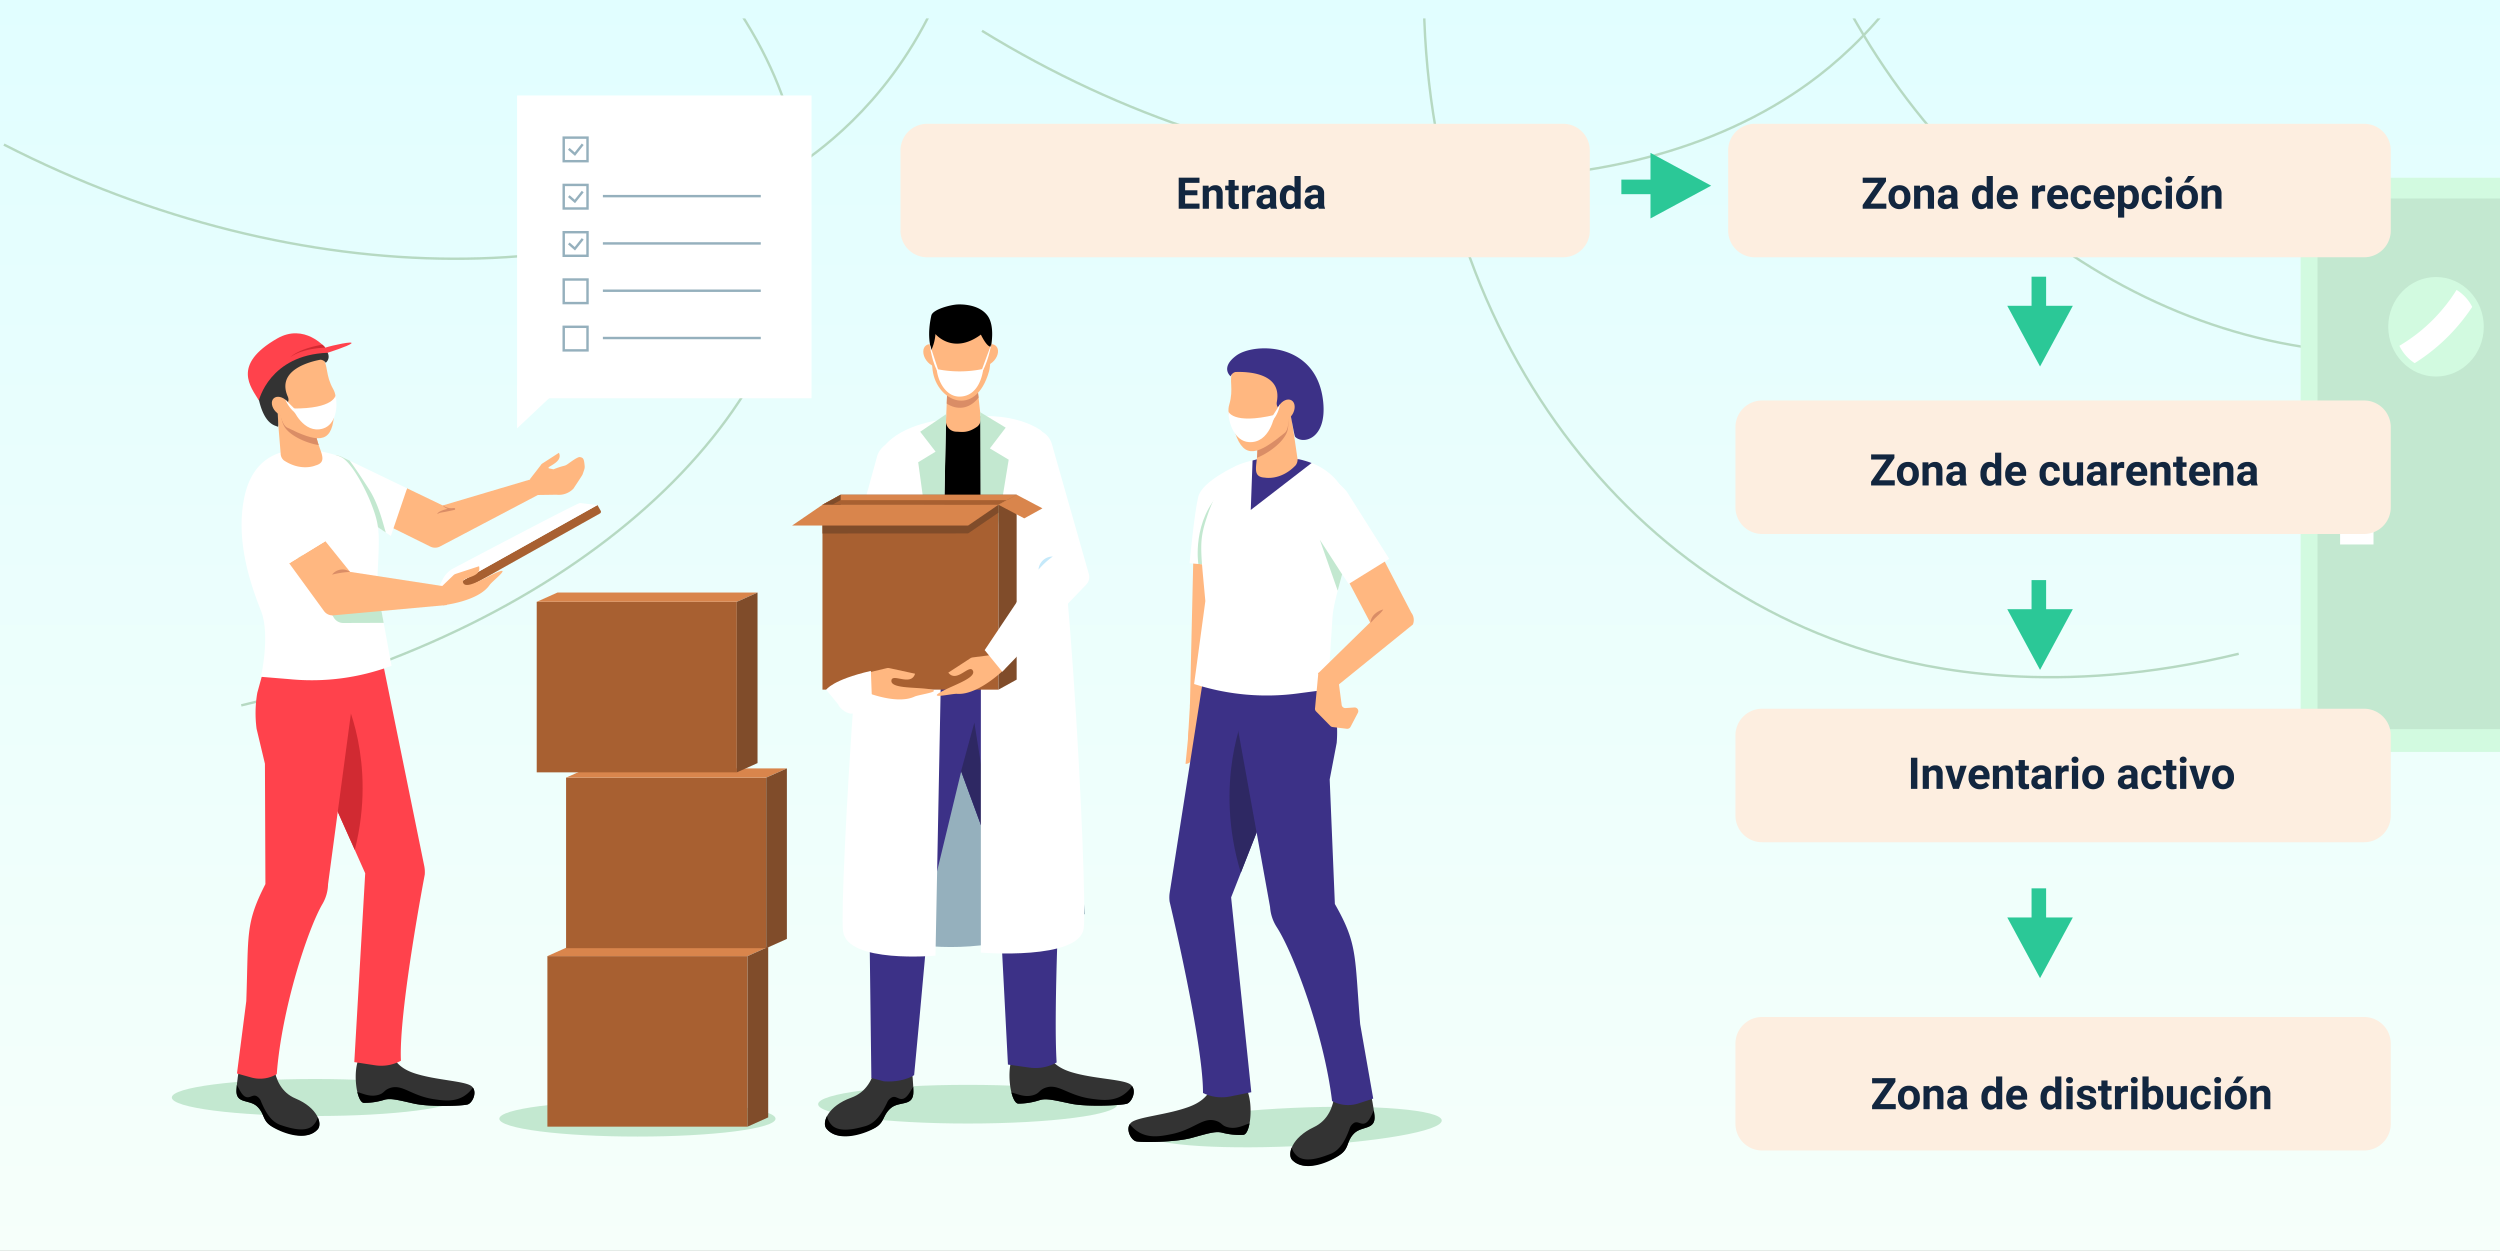 <svg xmlns="http://www.w3.org/2000/svg" xmlns:xlink="http://www.w3.org/1999/xlink" width="1030" height="515.329" viewBox="0 0 1030 515.329">
  <rect x="0" y="0" width="1030" height="515.329" fill="#808080" stroke="none"/>
  <defs>
    <linearGradient id="linear-gradient" x1="0.5" x2="0.5" y2="1" gradientUnits="objectBoundingBox">
      <stop offset="0" stop-color="#eed"/>
      <stop offset="1" stop-color="#fbf4ec"/>
    </linearGradient>
    <linearGradient id="linear-gradient-2" x1="0.5" x2="0.5" y2="1" gradientUnits="objectBoundingBox">
      <stop offset="0" stop-color="#f6fffa"/>
      <stop offset="1" stop-color="#e1feff"/>
    </linearGradient>
    <clipPath id="clip-path">
      <path id="Path_611005" data-name="Path 611005" d="M0,0H1030V495H0Z" fill="url(#linear-gradient)"/>
    </clipPath>
    <clipPath id="clip-path-2">
      <rect id="Rectangle_405896" data-name="Rectangle 405896" width="1030" height="302.241" fill="none"/>
    </clipPath>
    <clipPath id="clip-path-3">
      <rect id="Rectangle_405908" data-name="Rectangle 405908" width="1030" height="488.828" fill="none"/>
    </clipPath>
  </defs>
  <g id="Group_1111617" data-name="Group 1111617" transform="translate(-284.711 -6170)">
    <g id="Group_1111578" data-name="Group 1111578">
      <g id="Group_1111397" data-name="Group 1111397" transform="translate(-0.289 0.268)">
        <g id="Group_1073695" data-name="Group 1073695" transform="translate(1600 7131.561) rotate(180)">
          <path id="Path_608309" data-name="Path 608309" d="M0,0H1030V515.329H0Z" transform="translate(285 446.5)" fill="url(#linear-gradient-2)"/>
        </g>
        <g id="Group_1111391" data-name="Group 1111391" transform="translate(285 6277.952)">
          <g id="Group_1111388" data-name="Group 1111388" transform="translate(0 -100.629)">
            <g id="Group_1111387" data-name="Group 1111387" clip-path="url(#clip-path-2)">
              <path id="Path_885786" data-name="Path 885786" d="M2.16,117.274c122.6,62.957,259.234,61.563,335.244,2.732,15.8-12.226,46.964-40.857,60.142-94.848" transform="translate(-0.546 -65.296)" fill="none" stroke="#b6d9c2" stroke-miterlimit="10" stroke-width="1"/>
              <path id="Path_885787" data-name="Path 885787" d="M133,353.1c138.29-32.528,230.338-117.616,231.188-204.577.176-18.072-3.384-56.807-41.222-101.772" transform="translate(-33.602 -70.075)" fill="none" stroke="#b6d9c2" stroke-miterlimit="10" stroke-width="1"/>
              <path id="Path_885788" data-name="Path 885788" d="M987.369.156c36.805,116.933,136.584,195.59,239.773,197.437,21.443.384,67.458-2.113,121.312-33.406" transform="translate(-249.447 -59.763)" fill="none" stroke="#b6d9c2" stroke-miterlimit="10" stroke-width="1"/>
              <path id="Path_885789" data-name="Path 885789" d="M785.9,26.8C775.02,170.784,852.555,291.553,968.436,326.535c24.081,7.269,77.245,19.114,152.206.887" transform="translate(-198.291 -65.658)" fill="none" stroke="#b6d9c2" stroke-miterlimit="10" stroke-width="1"/>
              <path id="Path_885790" data-name="Path 885790" d="M541.355,65.054C657.305,136.4,793.6,144.607,875.162,91.318,892.112,80.243,926,53.9,944.475,1.023" transform="translate(-136.767 -59.954)" fill="none" stroke="#b6d9c2" stroke-miterlimit="10" stroke-width="1"/>
              <rect id="Rectangle_405894" data-name="Rectangle 405894" width="113.175" height="236.563" transform="translate(947.871 65.644)" fill="#d2fae0"/>
              <rect id="Rectangle_405895" data-name="Rectangle 405895" width="99.283" height="218.629" transform="translate(954.817 74.184)" fill="#c3e8d0"/>
              <path id="Path_885791" data-name="Path 885791" d="M1355.936,234.02c0,11.32-8.812,20.5-19.683,20.5s-19.682-9.177-19.682-20.5,8.812-20.5,19.682-20.5,19.683,9.177,19.683,20.5" transform="translate(-332.615 -106.982)" fill="#d2fae0"/>
              <path id="Path_885792" data-name="Path 885792" d="M1352.716,227.353a17.338,17.338,0,0,0-6.442-7.006,70.427,70.427,0,0,1-9.33,11.867,68.476,68.476,0,0,1-14.233,11.15,17.385,17.385,0,0,0,6.31,7.148,77.663,77.663,0,0,0,14.3-11.53,79.868,79.868,0,0,0,9.394-11.628" transform="translate(-334.167 -108.492)" fill="#fff"/>
              <path id="Path_885793" data-name="Path 885793" d="M1290.033,297.726h10.761V339.35h-10.761" transform="translate(-325.911 -125.617)" fill="none" stroke="#fff" stroke-miterlimit="10" stroke-width="6"/>
            </g>
          </g>
          <g id="Group_1111390" data-name="Group 1111390" transform="translate(0 -100.628)">
            <g id="Group_1111389" data-name="Group 1111389" clip-path="url(#clip-path-3)">
              <line id="Line_3251" data-name="Line 3251" x2="41.128" transform="translate(139.446 207.193)" fill="none" stroke="#95b0bd" stroke-miterlimit="10" stroke-width="1"/>
              <g id="Group_1111396" data-name="Group 1111396" transform="translate(43.631 -160.677)">
                <path id="Path_885794" data-name="Path 885794" d="M247.988,540.72c0,4.061-25.472,7.353-56.9,7.353s-56.9-3.291-56.9-7.353,25.474-7.353,56.9-7.353,56.9,3.291,56.9,7.353" transform="translate(27.906 73.278)" fill="#c3e8d0"/>
                <rect id="Rectangle_405897" data-name="Rectangle 405897" width="82.457" height="70.262" transform="translate(181.894 547.003)" fill="#a86031"/>
                <path id="Path_885795" data-name="Path 885795" d="M231.583,488.868H149.126l8.52-3.81H240.1Z" transform="translate(32.768 58.134)" fill="#d9854c"/>
                <path id="Path_885796" data-name="Path 885796" d="M219.847,555.319l-8.52,3.813V488.87l8.52-3.813Z" transform="translate(53.024 58.134)" fill="#804c2a"/>
                <rect id="Rectangle_405898" data-name="Rectangle 405898" width="82.457" height="70.262" transform="translate(189.591 473.474)" fill="#a86031"/>
                <path id="Path_885797" data-name="Path 885797" d="M237.388,432.887H154.931l8.52-3.81h82.457Z" transform="translate(34.658 40.585)" fill="#d9854c"/>
                <path id="Path_885798" data-name="Path 885798" d="M225.653,499.338l-8.52,3.813V432.889l8.52-3.813Z" transform="translate(54.914 40.585)" fill="#804c2a"/>
                <rect id="Rectangle_405899" data-name="Rectangle 405899" width="82.457" height="70.262" transform="translate(177.497 401.033)" fill="#a86031"/>
                <path id="Path_885799" data-name="Path 885799" d="M228.265,377.735H145.809l8.52-3.81h82.457Z" transform="translate(31.688 23.296)" fill="#d9854c"/>
                <path id="Path_885800" data-name="Path 885800" d="M216.53,444.186,208.01,448V377.738l8.52-3.813Z" transform="translate(51.944 23.296)" fill="#804c2a"/>
                <path id="Path_885801" data-name="Path 885801" d="M32.4,534.133c0,4.214,26.431,7.63,59.035,7.63s59.035-3.416,59.035-7.63-26.431-7.63-59.035-7.63S32.4,529.919,32.4,534.133" transform="translate(-5.244 71.126)" fill="#c3e8d0"/>
                <path id="Path_885802" data-name="Path 885802" d="M68,516.118s-2.988,16.736,8.861,21.692c8.969,3.751,11.174,10.384,9.089,12.7-4.542,5.046-13.732,1.308-18.317-.976s-3.293-5.283-6.573-8.418-8.922-.893-8.56-6.95,2.517-17.187,2.517-17.187Z" transform="translate(1.297 67.87)" fill="#333"/>
                <path id="Path_885803" data-name="Path 885803" d="M104.629,518.681s.317,5.539,9.25,8.435,20.88,3.107,23.44,5.317.368,6.891-1.65,7.488c-2.108.624-15.614,1.12-22.174-.359s-9.541-2.313-12.144-1.56a27.484,27.484,0,0,1-8.4,1.261c-3.191-.046-4.978-14.105-1.509-19.391s13.184-1.191,13.184-1.191" transform="translate(13.369 68.2)" fill="#333"/>
                <path id="Path_885804" data-name="Path 885804" d="M116.781,561.177c-1-20.126,9.815-76.683,9.815-76.683a12.861,12.861,0,0,0-.16-3.307l-18.187-89.3-45.091,4.882,38.905,87.174-4.493,77.8,8.552,1.312a16.854,16.854,0,0,0,10.658-1.877" transform="translate(4.772 28.927)" fill="#ff424c"/>
                <path id="Path_885805" data-name="Path 885805" d="M89.367,406.275s13.857,26.827,4.522,63.532L75.067,427.633c5.292-7.726,14.3-21.359,14.3-21.359" transform="translate(8.65 33.437)" fill="#d12a32"/>
                <path id="Path_885806" data-name="Path 885806" d="M69.048,565.942c1.979-26.6,12.688-59.588,18.826-70.086a16.9,16.9,0,0,0,2.3-8.125l12.5-93.313-37.621-.175-4.031,14.614a49.414,49.414,0,0,0-.289,14.825l3.44,14.4.2,49.581c-8.393,16.416-6.885,20.6-7.881,48.209L52.648,565.7l5.908,1.647a13.43,13.43,0,0,0,10.491-1.4" transform="translate(1.35 29.666)" fill="#ff424c"/>
                <path id="Path_885807" data-name="Path 885807" d="M146.451,347.476l8.2-.122a8.381,8.381,0,0,0,6.957-2.485s3.653-5.5,3.757-5.8c.957-2.765,1.023-2.581.8-4.429-.251-2.063-.512-2.574-1.912-2.8-.924-.148-4.292,2.406-5,2.895-1.523,1.047-1.09.286-5.853,2.153l-1.424-.3c-3.034-.479,5.759-2.239,3.656-6.5L148.8,334.5a2.353,2.353,0,0,0-.707.78l-4.4,5.676Z" transform="translate(31 9.555)" fill="#ffb780"/>
                <path id="Path_885808" data-name="Path 885808" d="M98.366,356.766l19.079,9.439a4.359,4.359,0,0,0,3.958-.049l42.357-22.287-3.858-5.715-37.363,11.1-14.693-7.069" transform="translate(16.238 12.083)" fill="#ffb780"/>
                <path id="Path_885809" data-name="Path 885809" d="M114.938,344.5,88.106,331.587a8.03,8.03,0,0,0-11.342,5.5,7.915,7.915,0,0,0,4,8.616l27.5,18.424" transform="translate(9.146 9.773)" fill="#fff"/>
                <path id="Path_885810" data-name="Path 885810" d="M117.185,346.578a6.17,6.17,0,0,0,4.629,1.1l.107.776c-1.184.225-2.366.533-3.553.746-.957.252-2.606.285-3.361.96l-.094-.033c.233-.688.924-.948,1.46-1.244a15.533,15.533,0,0,1,5.443-1.206.392.392,0,1,1,.109.776,6.16,6.16,0,0,1-4.808-1.8Z" transform="translate(21.627 14.724)" fill="#da8d66"/>
                <path id="Path_885811" data-name="Path 885811" d="M76.93,336.3a8.034,8.034,0,0,1,11.126-4.718l3.17,1.525c2.714,3.583,5.5,7.918,8.015,11.824,3.767,5.857,5.687,13.686,6.86,17.77L80.711,345.7a7.926,7.926,0,0,1-3.972-5.317,38.524,38.524,0,0,1,.191-4.077" transform="translate(9.195 9.773)" fill="#c3e8d0"/>
                <path id="Path_885812" data-name="Path 885812" d="M93.6,331.587c-9.583-3.1-33.406-7.918-38.469,17.557-3.437,17.3,2.329,34.7,6.929,46.326,3.942,9.977-.008,27.224-.008,27.224l11.82.973a93.616,93.616,0,0,0,41.982-5.5l-5.968-32.778c1.009-22.187,1.613-23.951-2.765-34.94-1.829-4.592-7.646-16.329-12.193-18.348a13.641,13.641,0,0,0-1.327-.511" transform="translate(1.819 9.233)" fill="#fff"/>
                <path id="Path_885813" data-name="Path 885813" d="M80.349,303.235l-15.5,13.271,1.828,22.265a3.726,3.726,0,0,0,1.359,2.881c7.131,4.7,12.974,2.08,12.974,2.08,5.69-1.56,1.348-6.042.282-12.412Z" transform="translate(5.322 1.136)" fill="#ffb780"/>
                <path id="Path_885814" data-name="Path 885814" d="M70.346,303.524l9.774-.289.941,28.085a25.157,25.157,0,0,0,1.061,3.98c-3.131-.356-10.353-2.731-13.581-6.788-1.593-2-1.873-4.618-2.573-8.635-1.426-8.184.985-13.336,4.379-16.353" transform="translate(5.551 1.136)" fill="#da8d66"/>
                <path id="Path_885815" data-name="Path 885815" d="M83.874,300.537c2.434,3.292,1.092,7.1,4.4,12.93,2.045,3.605.538,8.205.255,11.363-1.042,11.561-7.223,10.408-19.252,4.453-2.243-1.11-3.669-7.338-4.079-11.289-1.95-18.779,16.681-20.161,18.68-17.456" transform="translate(5.389 -0.04)" fill="#ffb780"/>
                <path id="Path_885816" data-name="Path 885816" d="M58.444,309.15c-1.027-15.794,22.859-15.365,26.285-12.9,6.626,4.767,2.61,7.76,2.61,7.76a2.789,2.789,0,0,0-2.193-1.264c-4.058.742-18.228,4.155-13.465,15.131,1.2,2.768-1.2,3.918-4.1,4.168-.139,3.4.469,8.635.034,8.329-1.029-.725-7.817-.316-9.176-21.223" transform="translate(3.227 -1.457)" fill="#333"/>
                <path id="Path_885817" data-name="Path 885817" d="M70.549,319.772c-1.281,1.2-3.73.692-5.47-1.132s-2.11-4.277-.83-5.476,3.732-.692,5.471,1.132,2.11,4.277.829,5.476" transform="translate(4.88 4.045)" fill="#ffb780"/>
                <path id="Path_885818" data-name="Path 885818" d="M106.932,383.2,96,387.349a4.561,4.561,0,0,1-4.007-1.667L66.074,353.57l22.095,37.062a4.553,4.553,0,0,0,3.884,2.212l16.683-.059Z" transform="translate(5.722 16.916)" fill="#c3e8d0"/>
                <path id="Path_885819" data-name="Path 885819" d="M113.883,384.2l1.759,3.081,66.61-37.333a.816.816,0,0,0,.313-1.118l-1.352-2.367Z" transform="translate(21.291 14.69)" fill="#a86031"/>
                <path id="Path_885820" data-name="Path 885820" d="M121.93,372.727a10.462,10.462,0,0,0-4.241,4.124l-3.8,7.566,67.33-37.736-7.176-.85c-1.758.272-52.113,26.9-52.113,26.9" transform="translate(21.293 14.49)" fill="#fff"/>
                <path id="Path_885821" data-name="Path 885821" d="M116.88,381.735s14.515-1.558,19.166-8.362c1.135-1.661,9.887-8.288,2.146-4.8-4.865,2.192-11.851,6.705-13.054,3.943-1.175-2.7,7.795-1.748,6.524-6.841l-9.647,3.151a2.284,2.284,0,0,0-.872.524l-4.888,4.708Z" transform="translate(22.064 20.71)" fill="#ffb780"/>
                <path id="Path_885822" data-name="Path 885822" d="M68.886,366.923l14.346,19.684a4.342,4.342,0,0,0,3.9,1.758l46.735-4.262-1.354-7.727-38.546-5.92L83.777,357.806" transform="translate(6.638 18.244)" fill="#ffb780"/>
                <path id="Path_885823" data-name="Path 885823" d="M88.2,364.031l-18.608-23.1a8.062,8.062,0,0,0-12.626.122,7.883,7.883,0,0,0-.137,9.482l16.479,22.61" transform="translate(2.217 12.018)" fill="#fff"/>
                <path id="Path_885824" data-name="Path 885824" d="M82.2,368.819a5.415,5.415,0,0,1,7.428-1.145,38.866,38.866,0,0,0-7.428,1.145" transform="translate(10.975 21.025)" fill="#da8d66"/>
                <path id="Path_885825" data-name="Path 885825" d="M101.184,534.276a27.49,27.49,0,0,1-8.4,1.261c-1.149-.016-2.113-1.853-2.719-4.44,2.231.522,5.041,2.159,8.6,1.172,2.529-.7,2.22-1.839,4.556-2.74,5.293-2.041,8.8,3.062,18.376,4.5,3.7.556,8.118,1.219,12.147-1.113a12.564,12.564,0,0,0,3.9-3.661c1.722,2.355-.282,6.386-2.146,6.938-2.109.624-15.614,1.12-22.176-.359s-9.539-2.313-12.144-1.56" transform="translate(13.536 71.925)"/>
                <path id="Path_885826" data-name="Path 885826" d="M52.5,530.322c.036-.6.09-1.255.158-1.941,1.255,2.155,2.34,5.037,4.465,5.066,1.3.018,2.2-1.073,3.541-.533a4.077,4.077,0,0,1,2,2.371c1.75,4.093,3.961,8.2,8.016,9.586,4.127,1.405,9.529,2.929,12.811.662a7.2,7.2,0,0,0,2.5-3.825c.957,2.079.874,3.938-.045,4.958-4.54,5.046-13.9,1.869-18.677-1.013-4.383-2.646-2.932-5.245-6.211-8.381s-8.922-.892-8.56-6.95" transform="translate(1.297 71.715)"/>
                <path id="Path_885827" data-name="Path 885827" d="M87.6,312.071s-.448,5.552-17.63,5.412c0,0,4.406,10.772,12.533,8.243,5.137-1.6,6.227-8.749,5.1-13.655" transform="translate(6.99 3.907)" fill="#fff"/>
                <path id="Path_885828" data-name="Path 885828" d="M67.695,313.411a13.376,13.376,0,0,0,7.523,7.459" transform="translate(6.25 4.327)" fill="#fff"/>
                <rect id="Rectangle_405900" data-name="Rectangle 405900" width="121.312" height="124.742" transform="translate(169.404 192.42)" fill="#fff"/>
                <path id="Path_885829" data-name="Path 885829" d="M155.778,235.189l2.5,2.19,3.235-4.07" transform="translate(34.934 -20.784)" fill="none" stroke="#95b0bd" stroke-miterlimit="10" stroke-width="1"/>
                <rect id="Rectangle_405901" data-name="Rectangle 405901" width="9.803" height="9.713" transform="translate(188.62 209.784)" fill="none" stroke="#95b0bd" stroke-miterlimit="10" stroke-width="1"/>
                <path id="Path_885830" data-name="Path 885830" d="M155.778,250.024l2.5,2.19,3.235-4.07" transform="translate(34.934 -16.134)" fill="none" stroke="#95b0bd" stroke-miterlimit="10" stroke-width="1"/>
                <rect id="Rectangle_405902" data-name="Rectangle 405902" width="9.803" height="9.713" transform="translate(188.62 229.27)" fill="none" stroke="#95b0bd" stroke-miterlimit="10" stroke-width="1"/>
                <line id="Line_3252" data-name="Line 3252" x2="65.05" transform="translate(204.759 233.89)" fill="none" stroke="#95b0bd" stroke-miterlimit="10" stroke-width="1"/>
                <path id="Path_885831" data-name="Path 885831" d="M155.778,264.86l2.5,2.19,3.235-4.07" transform="translate(34.934 -11.483)" fill="none" stroke="#95b0bd" stroke-miterlimit="10" stroke-width="1"/>
                <rect id="Rectangle_405903" data-name="Rectangle 405903" width="9.803" height="9.713" transform="translate(188.62 248.756)" fill="none" stroke="#95b0bd" stroke-miterlimit="10" stroke-width="1"/>
                <line id="Line_3253" data-name="Line 3253" x2="65.05" transform="translate(204.759 253.376)" fill="none" stroke="#95b0bd" stroke-miterlimit="10" stroke-width="1"/>
                <rect id="Rectangle_405904" data-name="Rectangle 405904" width="9.803" height="9.713" transform="translate(188.62 268.242)" fill="none" stroke="#95b0bd" stroke-miterlimit="10" stroke-width="1"/>
                <line id="Line_3254" data-name="Line 3254" x2="65.05" transform="translate(204.759 272.862)" fill="none" stroke="#95b0bd" stroke-miterlimit="10" stroke-width="1"/>
                <rect id="Rectangle_405905" data-name="Rectangle 405905" width="9.803" height="9.713" transform="translate(188.62 287.729)" fill="none" stroke="#95b0bd" stroke-miterlimit="10" stroke-width="1"/>
                <line id="Line_3255" data-name="Line 3255" x2="65.05" transform="translate(204.759 292.348)" fill="none" stroke="#95b0bd" stroke-miterlimit="10" stroke-width="1"/>
                <path id="Path_885832" data-name="Path 885832" d="M139.705,308.993v17.632l18.018-16.971Z" transform="translate(29.7 2.942)" fill="#fff"/>
                <path id="Path_885833" data-name="Path 885833" d="M60.59,320.278s4.355-18.73,28.263-19.648c0,0,8.71-2.754,9.822-3.856s-7.536.7-10.748,1.746c0,0-8.535-10.26-19.83-3.764-18.841,10.834-10.841,19.953-7.506,25.523" transform="translate(2.45 -2.198)" fill="#ff424c"/>
                <path id="Path_885834" data-name="Path 885834" d="M83.6,297.4s-8.988.092-14.271,3.856c0,0,2.826-3.294,13.066-5.085A6.9,6.9,0,0,1,83.6,297.4" transform="translate(6.781 -1.078)" fill="#d12a32"/>
                <path id="Path_885835" data-name="Path 885835" d="M264.029,359.247l6.07-22.383a8.547,8.547,0,0,0-16.6-4.055l-7.888,28.7" transform="translate(64.189 8.45)" fill="#fff"/>
                <path id="Path_885836" data-name="Path 885836" d="M285.263,319.881c-3.873.712-22.5,6.713-28.755,14.19L242.881,528.585s41.191,23.233,97.209-4.531l-20-195.078L293.01,317.389Z" transform="translate(63.299 5.574)" fill="#95b0bd"/>
                <path id="Path_885837" data-name="Path 885837" d="M356.629,536.31c0,4.4-27.615,7.971-61.68,7.971s-61.68-3.569-61.68-7.971,27.615-7.971,61.68-7.971,61.68,3.569,61.68,7.971" transform="translate(60.169 71.701)" fill="#c3e8d0"/>
                <path id="Path_885838" data-name="Path 885838" d="M256.654,515.509s2.189,17.625-10.447,22.15c-9.566,3.426-12.233,10.227-10.186,12.758,4.458,5.513,14.255,2.112,19.165-.021s3.728-5.333,7.324-8.427,9.358-.445,9.315-6.784-1.673-18.068-1.673-18.068Z" transform="translate(60.855 67.679)" fill="#333"/>
                <path id="Path_885839" data-name="Path 885839" d="M271.825,530.973c0-.629-.025-1.315-.057-2.033-1.429,2.179-2.72,5.128-4.938,5.042-1.353-.053-2.235-1.24-3.665-.75a4.271,4.271,0,0,0-2.222,2.366c-2.052,4.174-4.587,8.343-8.9,9.565-4.383,1.241-10.1,2.536-13.4-.007a7.507,7.507,0,0,1-2.394-4.127c-1.115,2.119-1.131,4.061-.229,5.177,4.458,5.512,14.4,2.707,19.544-.041,4.719-2.521,3.35-5.313,6.945-8.406s9.358-.446,9.315-6.785" transform="translate(60.855 71.89)"/>
                <path id="Path_885840" data-name="Path 885840" d="M308.336,518.08s.416,5.782,9.793,8.673,21.863,2.93,24.571,5.2.489,7.193-1.609,7.848c-2.193.683-16.295,1.405-23.171-.041s-10-2.272-12.712-1.448a28.731,28.731,0,0,1-8.753,1.445c-3.334,0-5.415-14.661-1.872-20.235s13.754-1.443,13.754-1.443" transform="translate(79.535 68.024)" fill="#333"/>
                <path id="Path_885841" data-name="Path 885841" d="M321.795,563.823c-1.367-21.176,1.446-78.546,1.446-78.546a13.609,13.609,0,0,0-.219-3.479L310.21,385.7l-47.029,5.807L297.6,485.06l4.131,79.641,8.955,1.256a17.49,17.49,0,0,0,11.1-2.134" transform="translate(69.91 26.988)" fill="#3c3187"/>
                <path id="Path_885842" data-name="Path 885842" d="M274.146,496.1l25.519-105.557-39.6-.948-10.95,105.178.925,74.231,5.22,1.386c4.609.306,9.139-.532,12.4-2.547,0,0,3.8-39.414,6.481-71.742" transform="translate(65.33 28.209)" fill="#3c3187"/>
                <path id="Path_885843" data-name="Path 885843" d="M305.008,534.516a28.776,28.776,0,0,1-8.753,1.445c-1.2,0-2.236-1.906-2.907-4.6,2.338.512,5.3,2.18,9,1.1,2.631-.772,2.291-1.956,4.718-2.932,5.5-2.213,9.236,3.066,19.267,4.425,3.874.524,8.5,1.151,12.673-1.345a13.152,13.152,0,0,0,4.019-3.883c1.835,2.434-.2,6.675-2.137,7.279-2.193.684-16.295,1.407-23.171-.039s-10-2.273-12.712-1.447" transform="translate(79.734 71.822)"/>
                <path id="Path_885844" data-name="Path 885844" d="M277.7,434.712l15.18,41.254-9.714-61.25Z" transform="translate(74.637 36.083)" fill="#2e2863"/>
                <path id="Path_885845" data-name="Path 885845" d="M254.751,334.069l-6.473,91.67h80.985l-10.932-96.762-27.078-11.589-7.747,2.492c-3.874.712-22.5,6.714-28.755,14.19" transform="translate(65.057 5.573)"/>
                <path id="Path_885846" data-name="Path 885846" d="M273.935,296.695l10.242.708,3.216,29.028a4.155,4.155,0,0,1-1.4,3.259c-4.072,2.9-6.264,2.217-8.912,2.166a4.375,4.375,0,0,1-4.1-4.363c.756-13.648.953-30.8.953-30.8" transform="translate(73.1 -0.914)" fill="#ffb780"/>
                <path id="Path_885847" data-name="Path 885847" d="M283.436,319.553l-4.294,221.019s-36.283,3.285-38.07-10,8.939-189.209,16.538-199.394,25.826-11.624,25.826-11.624" transform="translate(62.646 6.252)" fill="#fff"/>
                <path id="Path_885848" data-name="Path 885848" d="M275.906,317.962l-10.717,7.244,6.342,8.2-7.164,4.363,9.839,72.287c-.3-.887,1.7-92.1,1.7-92.1" transform="translate(70.297 5.753)" fill="#c3e8d0"/>
                <path id="Path_885849" data-name="Path 885849" d="M283.862,318.612l-.019,221.019s40.6,3.285,42.382-10S318.978,331,308.2,324.184c-10.5-6.643-24.34-5.572-24.34-5.572" transform="translate(76.639 5.937)" fill="#fff"/>
                <path id="Path_885850" data-name="Path 885850" d="M283.636,317.342l10.511,6.372-6.518,8.552,7.751,4.655S283.5,409.368,283.8,408.483s-.162-91.141-.162-91.141" transform="translate(76.571 5.559)" fill="#c3e8d0"/>
                <path id="Path_885851" data-name="Path 885851" d="M273.238,320.278c4.067,2.682,9.234,2.534,13.115-2.475l-2.26-20.4-10.242-.708s-.137,11.781-.612,23.583" transform="translate(73.185 -0.914)" fill="#da8d66"/>
                <path id="Path_885852" data-name="Path 885852" d="M269.453,287.727c-2.574,3.761-.8,19.271-.358,22.773,1.627,12.826,17.626,20.061,23.224.591.764-2.66.734-8.488,1.031-12.9,1.412-20.976-21.782-13.552-23.9-10.463" transform="translate(71.508 -4.925)" fill="#ffb780"/>
                <path id="Path_885853" data-name="Path 885853" d="M283.623,304.269c1.474,1.283,4.18.623,6.041-1.478s2.177-4.843.7-6.126-4.181-.623-6.042,1.478-2.177,4.843-.7,6.126" transform="translate(76.264 -1.128)" fill="#ffb780"/>
                <path id="Path_885854" data-name="Path 885854" d="M273.018,304.768c1.607-1.116,1.6-3.877-.024-6.165s-4.237-3.236-5.845-2.12-1.595,3.877.025,6.165,4.237,3.238,5.843,2.12" transform="translate(70.812 -1.127)" fill="#ffb780"/>
                <path id="Path_885855" data-name="Path 885855" d="M268.56,302.593a18.89,18.89,0,0,0,1.81-6.843s7.181,8.748,18.719.232c0,0,2.471,5.25,4.132,4.958,0,0,1.816-8.222-1.312-12.65s-9.685-4.872-12.515-4.725-10.173,2.019-10.727,4.576c-1.787,8.267-.4,11.941-.106,14.451" transform="translate(71.404 -5.037)"/>
                <rect id="Rectangle_405906" data-name="Rectangle 405906" width="72.512" height="76.171" transform="translate(295.226 361.047)" fill="#a86031"/>
                <path id="Path_885856" data-name="Path 885856" d="M307.13,347.369H234.618l7.493-4.131h72.512Z" transform="translate(60.608 13.677)" fill="#804c2a"/>
                <path id="Path_885857" data-name="Path 885857" d="M296.81,419.408l-7.493,4.133V347.371l7.493-4.133Z" transform="translate(78.421 13.676)" fill="#804c2a"/>
                <path id="Path_885858" data-name="Path 885858" d="M294.615,358.194l-59.979.037-.018-8.6,72.513-3.247v3.247Z" transform="translate(60.608 14.663)" fill="#804c2a"/>
                <path id="Path_885859" data-name="Path 885859" d="M297.689,354.946H225.178l12.514-8.561H310.2Z" transform="translate(57.534 14.663)" fill="#d9854c"/>
                <path id="Path_885860" data-name="Path 885860" d="M307.13,347.369H234.618l7.493-4.131h72.512Z" transform="translate(60.608 13.677)" fill="#d9854c"/>
                <path id="Path_885861" data-name="Path 885861" d="M242.132,343.237h-.021l-7.494,4.131h7.515Z" transform="translate(60.608 13.677)" fill="#804c2a"/>
                <path id="Path_885862" data-name="Path 885862" d="M237.647,346.84h68.5l3.477-1.916h-68.5Z" transform="translate(61.595 14.205)" fill="#a86031"/>
                <path id="Path_885863" data-name="Path 885863" d="M298.236,399.166s-10.935,10.985-19.757,10.327c-2.153-.16-13.544,2.694-5.47-1.4,5.073-2.576,13.511-5.37,11.979-8.2-1.5-2.76-6.641,5.3-10.095.868l9.053-5.9a2.436,2.436,0,0,1,1.021-.376l7.209-.927Z" transform="translate(72.18 29.451)" fill="#ffb780"/>
                <path id="Path_885864" data-name="Path 885864" d="M320.856,357.435,312.71,328.8a8.547,8.547,0,0,0-16.56,4.2l7.147,30.717,3.913,16.823-22.177,33.169,7.238,8.915,34.573-35.872a4.534,4.534,0,0,0,1.1-4.394Z" transform="translate(77.026 7.217)" fill="#fff"/>
                <path id="Path_885865" data-name="Path 885865" d="M307.651,362.62a33.5,33.5,0,0,0-5.89,5.391,5.836,5.836,0,0,1,5.89-5.391" transform="translate(82.474 19.752)" fill="#c5e9fa"/>
                <path id="Path_885866" data-name="Path 885866" d="M246.516,406.718s14.175,6.387,22.178,2.649c1.953-.913,13.62-2.28,4.6-3.248-5.667-.609-14.554-.231-14.143-3.412.4-3.108,8.114,2.594,9.741-2.764l-10.583-2.3a2.436,2.436,0,0,0-1.088.01l-7.067,1.686Z" transform="translate(64.483 30.712)" fill="#ffb780"/>
                <path id="Path_885867" data-name="Path 885867" d="M254.179,398.5l.587,15.521-7.978,1.992c-1.9.633-5.444-1.89-6.1-3.764l-4.917-5.979s2.467-4.08,18.408-7.771" transform="translate(60.984 31.001)" fill="#fff"/>
                <path id="Path_885868" data-name="Path 885868" d="M307.432,348.847l-7.493,4.133-10.622-5.61,7.494-4.134Z" transform="translate(78.421 13.676)" fill="#d9854c"/>
                <path id="Path_885869" data-name="Path 885869" d="M270.121,303.837h0a46.808,46.808,0,0,0,18.958-.025l.215-.045s-.982,11.413-9.832,11.413c-5.592,0-8.919-6.4-9.34-11.343" transform="translate(72.17 1.304)" fill="#fff"/>
                <path id="Path_885870" data-name="Path 885870" d="M288.3,295.887s-1.546,9.046-4.776,12.943" transform="translate(76.535 -1.167)" fill="#fff"/>
                <path id="Path_885871" data-name="Path 885871" d="M267.9,295.834s.968,8.845,4.2,12.742" transform="translate(71.445 -1.183)" fill="#fff"/>
                <path id="Path_885898" data-name="Path 885898" d="M0,0,60.76.029l.006,11.806L.006,11.806Z" transform="translate(446.605 444.095) rotate(-88.702)" fill="#ffb780"/>
                <path id="Path_885872" data-name="Path 885872" d="M349.054,408.88l-.847,14.323s5.664,1.708,7.634-13.665Z" transform="translate(97.599 34.254)" fill="#ffb780"/>
                <path id="Path_885873" data-name="Path 885873" d="M349.254,413.747,347.452,432s2.4.275,3.049-2.928.923-13.086.923-13.086Z" transform="translate(97.353 35.78)" fill="#ffb780"/>
                <path id="Path_885874" data-name="Path 885874" d="M368.176,334.088s-14.256,6.313-15.884,12.867-3.581,27.381-3.581,27.381l11.8,1Z" transform="translate(97.763 10.809)" fill="#fff"/>
                <path id="Path_885875" data-name="Path 885875" d="M351.488,372.137s-2.771-18.059,9.79-30.046l-2.032,30.534Z" transform="translate(98.583 13.317)" fill="#c3e8d0"/>
                <path id="Path_885876" data-name="Path 885876" d="M457.087,540.843c.2,4.36-26.982,9.116-60.709,10.624s-61.23-.8-61.429-5.162,26.982-9.114,60.71-10.624,61.23.8,61.429,5.162" transform="translate(93.281 73.858)" fill="#c3e8d0"/>
                <path id="Path_885877" data-name="Path 885877" d="M397.814,524.233s3.879,17.175-8.143,22.849c-9.1,4.3-11.069,11.259-8.8,13.56,4.935,5.01,14.267.719,18.9-1.857s3.158-5.618,6.4-9.013,9.187-1.336,8.527-7.585-3.412-17.661-3.412-17.661Z" transform="translate(107.954 70.414)" fill="#333"/>
                <path id="Path_885878" data-name="Path 885878" d="M363.955,528.682s-.066,5.744-9.171,9.155-21.454,4.178-24,6.585-.056,7.144,2.06,7.669c2.21.548,16.2.436,22.922-1.4s9.76-2.833,12.489-2.175a28.5,28.5,0,0,0,8.747.915c3.3-.2,4.483-14.821.646-20.129s-13.694-.623-13.694-.623" transform="translate(91.575 71.21)" fill="#333"/>
                <path id="Path_885879" data-name="Path 885879" d="M356.291,572.779c.09-20.866-13.767-78.873-13.767-78.873a13.3,13.3,0,0,1,.011-3.428l14.6-93.217,46.875,2.964L367.876,492.2l8.315,80.272-8.785,1.753a17.462,17.462,0,0,1-11.114-1.449" transform="translate(95.714 30.612)" fill="#3c3187"/>
                <path id="Path_885880" data-name="Path 885880" d="M367.461,411.617s-13.071,28.392-1.685,65.93l17.484-44.5c-5.838-7.748-15.8-21.433-15.8-21.433" transform="translate(101.803 35.112)" fill="#2e2863"/>
                <path id="Path_885881" data-name="Path 885881" d="M403.527,575.856c-3.3-27.421-15.933-61.055-22.777-71.63a17.52,17.52,0,0,1-2.763-8.3l-17.326-95.951,38.909-1.92,4.859,14.932a51.158,51.158,0,0,1,1,15.322l-2.879,15.054,2.132,51.3c9.456,16.594,8.093,21,10.424,49.5l5.378,30.676-6.034,1.979a13.908,13.908,0,0,1-10.918-.965" transform="translate(101.654 30.861)" fill="#3c3187"/>
                <path id="Path_885882" data-name="Path 885882" d="M369.066,334.3c9.766-3.649,31.67-6.2,41.768,9.423,9.94,15.374-2.833,40.753-3.695,53.687-.738,11.071-1.893,29.734-1.893,29.734l-11.435,1.5a96.988,96.988,0,0,1-43.688-3.753l4.629-34.183c-2.089-22.907-2.8-24.7,1.214-36.273,1.676-4.835,7.14-17.245,11.748-19.544a14.175,14.175,0,0,1,1.351-.59" transform="translate(98.223 10.009)" fill="#fff"/>
                <path id="Path_885883" data-name="Path 885883" d="M387.522,332.142a36.733,36.733,0,0,1,5.266,1.566l-25.06,19.34.742-20.388,2.712-.709Z" transform="translate(103.955 10.138)" fill="#3c3187"/>
                <path id="Path_885884" data-name="Path 885884" d="M365.525,306.644l18.746,9.842,3.354,22.891a3.851,3.851,0,0,1-.7,3.219c-6.1,6.374-12.61,5.073-12.61,5.073-6.107-.269-2.772-5.788-3.184-12.462Z" transform="translate(103.238 2.205)" fill="#ffb780"/>
                <path id="Path_885885" data-name="Path 885885" d="M375.457,305.16l-9.933,1.949,5.609,28.563a26.116,26.116,0,0,1-.142,4.26c3.078-1.077,9.813-5.129,12.125-9.964,1.14-2.385.811-5.091.581-9.307-.472-8.586-4.11-13.233-8.239-15.5" transform="translate(103.238 1.74)" fill="#da8d66"/>
                <path id="Path_885886" data-name="Path 885886" d="M362.535,304.843c-1.687,3.88.555,7.417-1.42,14.058-1.222,4.109,1.373,8.406,2.4,11.527,3.75,11.431,9.721,8.85,20.472.081,2-1.635,1.99-8.247,1.481-12.33-2.417-19.4-21.544-16.526-22.931-13.337" transform="translate(101.698 0.92)" fill="#ffb780"/>
                <path id="Path_885887" data-name="Path 885887" d="M399.973,319.516c-2.454-25.047-28.558-24.609-35.827-19.206-6.781,5.044-2.312,8.543-2.312,8.543a2.865,2.865,0,0,1,1.918-1.777c4.269-.182,19.366.013,17.122,12.185-.566,3.068,2.126,3.679,5.109,3.268.933,3.4,2.047,10.832,2.427,11.229,3.143,3.277,13.06,1.052,11.562-14.242" transform="translate(101.566 -0.718)" fill="#3c3187"/>
                <path id="Path_885888" data-name="Path 885888" d="M377.074,321.815c1.574.917,3.927-.156,5.256-2.4s1.132-4.8-.441-5.717-3.928.158-5.256,2.4-1.132,4.8.441,5.718" transform="translate(106.569 4.314)" fill="#ffb780"/>
                <path id="Path_885889" data-name="Path 885889" d="M414.939,362.49l12.115,23.3a4.927,4.927,0,0,1,.662,4.877l-32.81,26.566-6.273-6.412,21.468-21-8.854-16.8" transform="translate(110.763 19.712)" fill="#ffb780"/>
                <path id="Path_885890" data-name="Path 885890" d="M403.136,381.847l-19.063-28.87c-3.428-4.923.734-13.2,6.382-15.311,3.839-1.436,9.472,2.959,11.963,6.192l17.432,27.624" transform="translate(108.874 11.842)" fill="#fff"/>
                <path id="Path_885891" data-name="Path 885891" d="M410.219,379.22c-1,1.613-2.674,2.765-3.929,4.152-.434.448-.847.914-1.359,1.407a5.27,5.27,0,0,1,1.747-3.641,8.232,8.232,0,0,1,3.541-1.918" transform="translate(116.071 24.956)" fill="#da8d66"/>
                <path id="Path_885892" data-name="Path 885892" d="M398.668,412.2l-1.527-11.515-8.065-1.595L387.695,413.8a1.5,1.5,0,0,0,.426,1.19L394.029,421a1.526,1.526,0,0,0,.9.444l5.865.715a1.526,1.526,0,0,0,1.537-.8l3.025-5.778a1.508,1.508,0,0,0-1.456-2.2l-3.611.246a1.517,1.517,0,0,1-1.624-1.428" transform="translate(110.456 31.184)" fill="#ffb780"/>
                <path id="Path_885893" data-name="Path 885893" d="M368.255,544.569a28.492,28.492,0,0,0,8.745.917c1.188-.071,2.1-2.016,2.6-4.719-2.284.644-5.113,2.467-8.842,1.61-2.649-.609-2.384-1.8-4.843-2.624-5.572-1.866-8.953,3.575-18.8,5.506-3.8.746-8.34,1.637-12.618-.587a13.068,13.068,0,0,1-4.209-3.607c-1.67,2.515.594,6.592,2.548,7.077,2.211.548,16.2.438,22.922-1.4s9.761-2.834,12.49-2.176" transform="translate(91.576 75.159)"/>
                <path id="Path_885894" data-name="Path 885894" d="M414.7,538.379c-.065-.621-.154-1.294-.256-2-1.2,2.287-2.181,5.318-4.379,5.447-1.339.079-2.325-1.009-3.689-.387a4.218,4.218,0,0,0-1.961,2.544c-1.617,4.315-3.709,8.67-7.841,10.287-4.2,1.644-9.718,3.47-13.221,1.278a7.471,7.471,0,0,1-2.765-3.842c-.892,2.2-.717,4.115.28,5.128,4.935,5.011,14.467,1.291,19.274-1.912,4.409-2.938,2.786-5.561,6.032-8.957s9.185-1.336,8.527-7.586" transform="translate(107.955 74.222)"/>
                <path id="Path_885895" data-name="Path 885895" d="M360.779,317.12s1.749,5.5,19.058,1.42c0,0-1.931,11.883-10.725,11.193-5.557-.435-8.328-7.4-8.333-12.613" transform="translate(101.693 5.49)" fill="#fff"/>
                <path id="Path_885896" data-name="Path 885896" d="M378.245,314.869a13.773,13.773,0,0,1-5.851,9.253" transform="translate(105.475 4.783)" fill="#fff"/>
                <path id="Path_885897" data-name="Path 885897" d="M398.379,371.6l-9.194-14.256,7.377,21Z" transform="translate(110.943 18.1)" fill="#c3e8d0"/>
              </g>
            </g>
          </g>
        </g>
      </g>
      <g id="Group_1111398" data-name="Group 1111398" transform="translate(21 -15)">
        <path id="Path_886354" data-name="Path 886354" d="M11,0H259a11,11,0,0,1,11,11V44a11,11,0,0,1-11,11H11A11,11,0,0,1,0,44V11A11,11,0,0,1,11,0Z" transform="translate(978.711 6350)" fill="#fdeee0"/>
        <path id="Path_886355" data-name="Path 886355" d="M11,0H259a11,11,0,0,1,11,11V44a11,11,0,0,1-11,11H11A11,11,0,0,1,0,44V11A11,11,0,0,1,11,0Z" transform="translate(978.711 6477)" fill="#fdeee0"/>
        <path id="Path_886356" data-name="Path 886356" d="M11,0H259a11,11,0,0,1,11,11V44a11,11,0,0,1-11,11H11A11,11,0,0,1,0,44V11A11,11,0,0,1,11,0Z" transform="translate(978.711 6604)" fill="#fdeee0"/>
        <path id="Path_886357" data-name="Path 886357" d="M11,0H273a11,11,0,0,1,11,11V44a11,11,0,0,1-11,11H11A11,11,0,0,1,0,44V11A11,11,0,0,1,11,0Z" transform="translate(634.711 6236)" fill="#fdeee0"/>
        <path id="Path_886358" data-name="Path 886358" d="M11,0H262a11,11,0,0,1,11,11V44a11,11,0,0,1-11,11H11A11,11,0,0,1,0,44V11A11,11,0,0,1,11,0Z" transform="translate(975.711 6236)" fill="#fdeee0"/>
        <path id="Path_886359" data-name="Path 886359" d="M39.189,16.882H45.64V19H35.893V17.453l6.328-9.114H35.9V6.2h9.6V7.715Zm7.365-2.725a5.64,5.64,0,0,1,.545-2.522,3.989,3.989,0,0,1,1.569-1.714,4.577,4.577,0,0,1,2.377-.606,4.33,4.33,0,0,1,3.142,1.178,4.727,4.727,0,0,1,1.358,3.2l.018.65a4.97,4.97,0,0,1-1.222,3.511,4.735,4.735,0,0,1-6.561,0,5.058,5.058,0,0,1-1.226-3.586Zm2.54.18a3.555,3.555,0,0,0,.51,2.073,1.831,1.831,0,0,0,2.9.009,3.89,3.89,0,0,0,.519-2.267,3.519,3.519,0,0,0-.519-2.06,1.686,1.686,0,0,0-1.459-.731,1.658,1.658,0,0,0-1.441.726A3.955,3.955,0,0,0,49.094,14.338ZM59.465,9.49l.079,1.1a3.32,3.32,0,0,1,2.733-1.274,2.759,2.759,0,0,1,2.25.888,4.142,4.142,0,0,1,.756,2.654V19h-2.54V12.918a1.648,1.648,0,0,0-.352-1.173,1.574,1.574,0,0,0-1.169-.365,1.747,1.747,0,0,0-1.608.914V19h-2.54V9.49ZM72.719,19a2.821,2.821,0,0,1-.255-.853,3.073,3.073,0,0,1-2.4,1.028,3.376,3.376,0,0,1-2.316-.809,2.6,2.6,0,0,1-.918-2.039,2.687,2.687,0,0,1,1.121-2.32,5.529,5.529,0,0,1,3.239-.817h1.169v-.545a1.567,1.567,0,0,0-.338-1.055,1.331,1.331,0,0,0-1.068-.4,1.513,1.513,0,0,0-1.006.308,1.045,1.045,0,0,0-.365.844h-2.54a2.551,2.551,0,0,1,.51-1.529,3.37,3.37,0,0,1,1.441-1.1,5.253,5.253,0,0,1,2.092-.4,4.15,4.15,0,0,1,2.791.883,3.09,3.09,0,0,1,1.033,2.483V16.8a4.546,4.546,0,0,0,.378,2.048V19Zm-2.1-1.767a2.188,2.188,0,0,0,1.037-.25,1.645,1.645,0,0,0,.7-.672V14.676H71.41q-1.907,0-2.03,1.318l-.009.149a1.017,1.017,0,0,0,.334.782A1.3,1.3,0,0,0,70.619,17.233Zm10.327-3.059a5.731,5.731,0,0,1,1-3.542,3.237,3.237,0,0,1,2.729-1.318,2.913,2.913,0,0,1,2.294,1.037V5.5h2.549V19H87.221L87.1,17.989a2.989,2.989,0,0,1-2.443,1.187,3.228,3.228,0,0,1-2.694-1.323A5.916,5.916,0,0,1,80.946,14.175Zm2.54.189a3.754,3.754,0,0,0,.466,2.051,1.517,1.517,0,0,0,1.354.713,1.7,1.7,0,0,0,1.661-.995V12.375a1.675,1.675,0,0,0-1.644-.995Q83.486,11.38,83.486,14.364Zm12.375,4.812a4.668,4.668,0,0,1-3.406-1.283,4.561,4.561,0,0,1-1.314-3.419v-.246a5.745,5.745,0,0,1,.554-2.562,4.064,4.064,0,0,1,1.569-1.74,4.4,4.4,0,0,1,2.316-.611,3.947,3.947,0,0,1,3.072,1.23,5,5,0,0,1,1.121,3.489v1.037H93.716a2.36,2.36,0,0,0,.743,1.494,2.245,2.245,0,0,0,1.569.563,2.742,2.742,0,0,0,2.294-1.063l1.248,1.4a3.813,3.813,0,0,1-1.547,1.261A5.075,5.075,0,0,1,95.861,19.176Zm-.29-7.813a1.587,1.587,0,0,0-1.226.512,2.651,2.651,0,0,0-.6,1.466h3.533v-.2a1.891,1.891,0,0,0-.457-1.311A1.638,1.638,0,0,0,95.571,11.362Zm14.08,5.766a1.666,1.666,0,0,0,1.143-.387,1.355,1.355,0,0,0,.457-1.028h2.382a3.258,3.258,0,0,1-.527,1.771,3.48,3.48,0,0,1-1.419,1.248,4.442,4.442,0,0,1-1.991.444,4.129,4.129,0,0,1-3.217-1.3A5.13,5.13,0,0,1,105.3,14.3v-.167a5.071,5.071,0,0,1,1.169-3.507,4.08,4.08,0,0,1,3.208-1.31,4,4,0,0,1,2.861,1.015,3.594,3.594,0,0,1,1.094,2.7H111.25a1.745,1.745,0,0,0-.457-1.206,1.7,1.7,0,0,0-2.5.183,3.749,3.749,0,0,0-.453,2.1v.264a3.8,3.8,0,0,0,.448,2.113A1.549,1.549,0,0,0,109.651,17.128Zm11.127.905a3.185,3.185,0,0,1-2.6,1.143,3,3,0,0,1-2.333-.879,3.752,3.752,0,0,1-.822-2.575V9.49h2.54v6.151q0,1.487,1.354,1.487a1.834,1.834,0,0,0,1.775-.9V9.49h2.549V19h-2.391Zm9.888.967a2.821,2.821,0,0,1-.255-.853,3.073,3.073,0,0,1-2.4,1.028,3.376,3.376,0,0,1-2.316-.809,2.6,2.6,0,0,1-.918-2.039,2.687,2.687,0,0,1,1.121-2.32,5.529,5.529,0,0,1,3.239-.817h1.169v-.545a1.567,1.567,0,0,0-.338-1.055,1.331,1.331,0,0,0-1.068-.4,1.513,1.513,0,0,0-1.006.308,1.045,1.045,0,0,0-.365.844h-2.54a2.551,2.551,0,0,1,.51-1.529,3.37,3.37,0,0,1,1.441-1.1,5.253,5.253,0,0,1,2.092-.4,4.15,4.15,0,0,1,2.791.883,3.09,3.09,0,0,1,1.033,2.483V16.8a4.546,4.546,0,0,0,.378,2.048V19Zm-2.1-1.767a2.188,2.188,0,0,0,1.037-.25,1.645,1.645,0,0,0,.7-.672V14.676h-.949q-1.907,0-2.03,1.318l-.009.149a1.017,1.017,0,0,0,.334.782A1.3,1.3,0,0,0,128.565,17.233Zm11.584-5.361a6.9,6.9,0,0,0-.914-.07,1.86,1.86,0,0,0-1.89.976V19h-2.54V9.49h2.4l.07,1.134a2.354,2.354,0,0,1,2.118-1.31,2.662,2.662,0,0,1,.791.114Zm5.6,7.3a4.668,4.668,0,0,1-3.406-1.283,4.561,4.561,0,0,1-1.314-3.419v-.246a5.745,5.745,0,0,1,.554-2.562,4.064,4.064,0,0,1,1.569-1.74,4.4,4.4,0,0,1,2.316-.611,3.947,3.947,0,0,1,3.072,1.23,5,5,0,0,1,1.121,3.489v1.037H143.6a2.36,2.36,0,0,0,.743,1.494,2.245,2.245,0,0,0,1.569.563,2.742,2.742,0,0,0,2.294-1.063l1.248,1.4a3.813,3.813,0,0,1-1.547,1.261A5.075,5.075,0,0,1,145.748,19.176Zm-.29-7.813a1.587,1.587,0,0,0-1.226.512,2.651,2.651,0,0,0-.6,1.466h3.533v-.2a1.891,1.891,0,0,0-.457-1.311A1.638,1.638,0,0,0,145.458,11.362Zm7.98-1.872.079,1.1a3.32,3.32,0,0,1,2.733-1.274,2.759,2.759,0,0,1,2.25.888,4.142,4.142,0,0,1,.756,2.654V19h-2.54V12.918a1.648,1.648,0,0,0-.352-1.173,1.574,1.574,0,0,0-1.169-.365,1.747,1.747,0,0,0-1.608.914V19h-2.54V9.49Zm10.784-2.338V9.49h1.626v1.863h-1.626V16.1a1.133,1.133,0,0,0,.2.756,1.015,1.015,0,0,0,.773.229,4.051,4.051,0,0,0,.747-.062v1.925a5.229,5.229,0,0,1-1.538.229,2.425,2.425,0,0,1-2.725-2.7V11.354h-1.389V9.49h1.389V7.152Zm7.418,12.023a4.668,4.668,0,0,1-3.406-1.283,4.561,4.561,0,0,1-1.314-3.419v-.246a5.745,5.745,0,0,1,.554-2.562,4.064,4.064,0,0,1,1.569-1.74,4.4,4.4,0,0,1,2.316-.611,3.947,3.947,0,0,1,3.072,1.23,5,5,0,0,1,1.121,3.489v1.037H169.5a2.36,2.36,0,0,0,.743,1.494,2.245,2.245,0,0,0,1.569.563,2.742,2.742,0,0,0,2.294-1.063l1.248,1.4a3.813,3.813,0,0,1-1.547,1.261A5.075,5.075,0,0,1,171.64,19.176Zm-.29-7.813a1.587,1.587,0,0,0-1.226.512,2.651,2.651,0,0,0-.6,1.466h3.533v-.2a1.891,1.891,0,0,0-.457-1.311A1.638,1.638,0,0,0,171.35,11.362Zm7.98-1.872.079,1.1a3.32,3.32,0,0,1,2.733-1.274,2.759,2.759,0,0,1,2.25.888,4.142,4.142,0,0,1,.756,2.654V19h-2.54V12.918a1.648,1.648,0,0,0-.352-1.173,1.574,1.574,0,0,0-1.169-.365,1.747,1.747,0,0,0-1.608.914V19h-2.54V9.49ZM192.584,19a2.821,2.821,0,0,1-.255-.853,3.073,3.073,0,0,1-2.4,1.028,3.376,3.376,0,0,1-2.316-.809,2.6,2.6,0,0,1-.918-2.039,2.687,2.687,0,0,1,1.121-2.32,5.529,5.529,0,0,1,3.239-.817h1.169v-.545a1.567,1.567,0,0,0-.338-1.055,1.331,1.331,0,0,0-1.068-.4,1.513,1.513,0,0,0-1.006.308,1.045,1.045,0,0,0-.365.844h-2.54a2.551,2.551,0,0,1,.51-1.529,3.37,3.37,0,0,1,1.441-1.1,5.253,5.253,0,0,1,2.092-.4,4.15,4.15,0,0,1,2.791.883,3.09,3.09,0,0,1,1.033,2.483V16.8a4.546,4.546,0,0,0,.378,2.048V19Zm-2.1-1.767a2.188,2.188,0,0,0,1.037-.25,1.645,1.645,0,0,0,.7-.672V14.676h-.949q-1.907,0-2.03,1.318l-.009.149a1.017,1.017,0,0,0,.334.782A1.3,1.3,0,0,0,190.484,17.233Z" transform="translate(998.711 6366)" fill="#12263f"/>
        <path id="Path_886360" data-name="Path 886360" d="M54.946,19H52.31V6.2h2.637Zm4.614-9.51.079,1.1a3.32,3.32,0,0,1,2.733-1.274,2.759,2.759,0,0,1,2.25.888,4.142,4.142,0,0,1,.756,2.654V19h-2.54V12.918a1.648,1.648,0,0,0-.352-1.173,1.574,1.574,0,0,0-1.169-.365,1.747,1.747,0,0,0-1.608.914V19H57.17V9.49Zm11.3,6.407L72.63,9.49h2.654L72.076,19H69.65L66.442,9.49H69.1Zm9.914,3.278a4.668,4.668,0,0,1-3.406-1.283,4.561,4.561,0,0,1-1.314-3.419v-.246a5.745,5.745,0,0,1,.554-2.562,4.064,4.064,0,0,1,1.569-1.74A4.4,4.4,0,0,1,80.5,9.314a3.947,3.947,0,0,1,3.072,1.23,5,5,0,0,1,1.121,3.489v1.037H78.633a2.36,2.36,0,0,0,.743,1.494,2.245,2.245,0,0,0,1.569.563,2.742,2.742,0,0,0,2.294-1.063l1.248,1.4a3.813,3.813,0,0,1-1.547,1.261A5.075,5.075,0,0,1,80.777,19.176Zm-.29-7.813a1.587,1.587,0,0,0-1.226.512,2.651,2.651,0,0,0-.6,1.466h3.533v-.2a1.891,1.891,0,0,0-.457-1.311A1.638,1.638,0,0,0,80.487,11.362Zm7.98-1.872.079,1.1A3.32,3.32,0,0,1,91.28,9.314a2.759,2.759,0,0,1,2.25.888,4.142,4.142,0,0,1,.756,2.654V19h-2.54V12.918a1.648,1.648,0,0,0-.352-1.173,1.574,1.574,0,0,0-1.169-.365,1.747,1.747,0,0,0-1.608.914V19h-2.54V9.49ZM99.252,7.152V9.49h1.626v1.863H99.252V16.1a1.133,1.133,0,0,0,.2.756,1.015,1.015,0,0,0,.773.229,4.051,4.051,0,0,0,.747-.062v1.925a5.229,5.229,0,0,1-1.538.229,2.425,2.425,0,0,1-2.725-2.7V11.354H95.323V9.49h1.389V7.152ZM107.8,19a2.821,2.821,0,0,1-.255-.853,3.073,3.073,0,0,1-2.4,1.028,3.376,3.376,0,0,1-2.316-.809,2.6,2.6,0,0,1-.918-2.039,2.687,2.687,0,0,1,1.121-2.32,5.529,5.529,0,0,1,3.239-.817h1.169v-.545a1.567,1.567,0,0,0-.338-1.055,1.331,1.331,0,0,0-1.068-.4,1.513,1.513,0,0,0-1.006.308,1.045,1.045,0,0,0-.365.844h-2.54a2.551,2.551,0,0,1,.51-1.529,3.37,3.37,0,0,1,1.441-1.1,5.253,5.253,0,0,1,2.092-.4,4.15,4.15,0,0,1,2.791.883,3.09,3.09,0,0,1,1.033,2.483V16.8a4.546,4.546,0,0,0,.378,2.048V19Zm-2.1-1.767a2.188,2.188,0,0,0,1.037-.25,1.645,1.645,0,0,0,.7-.672V14.676h-.949q-1.907,0-2.03,1.318l-.009.149a1.017,1.017,0,0,0,.334.782A1.3,1.3,0,0,0,105.7,17.233Zm11.584-5.361a6.9,6.9,0,0,0-.914-.07,1.86,1.86,0,0,0-1.89.976V19h-2.54V9.49h2.4l.07,1.134a2.354,2.354,0,0,1,2.118-1.31,2.662,2.662,0,0,1,.791.114Zm3.9,7.128h-2.549V9.49h2.549Zm-2.7-11.971a1.251,1.251,0,0,1,.382-.94,1.648,1.648,0,0,1,2.079,0,1.244,1.244,0,0,1,.387.94,1.247,1.247,0,0,1-.391.949,1.629,1.629,0,0,1-2.065,0A1.247,1.247,0,0,1,118.491,7.029Zm4.395,7.128a5.64,5.64,0,0,1,.545-2.522A3.989,3.989,0,0,1,125,9.921a4.577,4.577,0,0,1,2.377-.606,4.33,4.33,0,0,1,3.142,1.178,4.727,4.727,0,0,1,1.358,3.2l.018.65a4.97,4.97,0,0,1-1.222,3.511,4.735,4.735,0,0,1-6.561,0,5.058,5.058,0,0,1-1.226-3.586Zm2.54.18a3.555,3.555,0,0,0,.51,2.073,1.831,1.831,0,0,0,2.9.009,3.89,3.89,0,0,0,.519-2.267,3.519,3.519,0,0,0-.519-2.06,1.686,1.686,0,0,0-1.459-.731,1.658,1.658,0,0,0-1.441.726A3.955,3.955,0,0,0,125.426,14.338ZM143.452,19a2.821,2.821,0,0,1-.255-.853,3.073,3.073,0,0,1-2.4,1.028,3.376,3.376,0,0,1-2.316-.809,2.6,2.6,0,0,1-.918-2.039,2.687,2.687,0,0,1,1.121-2.32,5.529,5.529,0,0,1,3.239-.817h1.169v-.545a1.567,1.567,0,0,0-.338-1.055,1.331,1.331,0,0,0-1.068-.4,1.513,1.513,0,0,0-1.006.308,1.045,1.045,0,0,0-.365.844h-2.54a2.551,2.551,0,0,1,.51-1.529,3.37,3.37,0,0,1,1.441-1.1,5.253,5.253,0,0,1,2.092-.4,4.15,4.15,0,0,1,2.791.883,3.09,3.09,0,0,1,1.033,2.483V16.8a4.546,4.546,0,0,0,.378,2.048V19Zm-2.1-1.767a2.188,2.188,0,0,0,1.037-.25,1.645,1.645,0,0,0,.7-.672V14.676h-.949q-1.907,0-2.03,1.318l-.009.149a1.017,1.017,0,0,0,.334.782A1.3,1.3,0,0,0,141.352,17.233Zm10.2-.105a1.666,1.666,0,0,0,1.143-.387,1.355,1.355,0,0,0,.457-1.028h2.382A3.258,3.258,0,0,1,155,17.484a3.48,3.48,0,0,1-1.419,1.248,4.442,4.442,0,0,1-1.991.444,4.129,4.129,0,0,1-3.217-1.3A5.13,5.13,0,0,1,147.2,14.3v-.167a5.071,5.071,0,0,1,1.169-3.507,4.08,4.08,0,0,1,3.208-1.31,4,4,0,0,1,2.861,1.015,3.594,3.594,0,0,1,1.094,2.7h-2.382a1.745,1.745,0,0,0-.457-1.206,1.7,1.7,0,0,0-2.5.183,3.749,3.749,0,0,0-.453,2.1v.264a3.8,3.8,0,0,0,.448,2.113A1.549,1.549,0,0,0,151.547,17.128Zm8.473-9.976V9.49h1.626v1.863H160.02V16.1a1.133,1.133,0,0,0,.2.756,1.015,1.015,0,0,0,.773.229,4.051,4.051,0,0,0,.747-.062v1.925a5.229,5.229,0,0,1-1.538.229,2.425,2.425,0,0,1-2.725-2.7V11.354h-1.389V9.49h1.389V7.152ZM165.741,19h-2.549V9.49h2.549Zm-2.7-11.971a1.251,1.251,0,0,1,.382-.94,1.648,1.648,0,0,1,2.079,0,1.244,1.244,0,0,1,.387.94,1.247,1.247,0,0,1-.391.949,1.629,1.629,0,0,1-2.065,0A1.247,1.247,0,0,1,163.043,7.029Zm8.35,8.868,1.767-6.407h2.654L172.605,19H170.18l-3.208-9.51h2.654Zm5.01-1.74a5.64,5.64,0,0,1,.545-2.522,3.989,3.989,0,0,1,1.569-1.714,4.577,4.577,0,0,1,2.377-.606,4.33,4.33,0,0,1,3.142,1.178,4.727,4.727,0,0,1,1.358,3.2l.018.65a4.97,4.97,0,0,1-1.222,3.511,4.735,4.735,0,0,1-6.561,0,5.058,5.058,0,0,1-1.226-3.586Zm2.54.18a3.555,3.555,0,0,0,.51,2.073,1.831,1.831,0,0,0,2.9.009,3.89,3.89,0,0,0,.519-2.267,3.519,3.519,0,0,0-.519-2.06,1.686,1.686,0,0,0-1.459-.731,1.658,1.658,0,0,0-1.441.726A3.955,3.955,0,0,0,178.942,14.338Z" transform="translate(998.711 6491)" fill="#12263f"/>
        <path id="Path_886361" data-name="Path 886361" d="M104.325,13.454H99.263v3.428H105.2V19H96.626V6.2h8.561V8.339H99.263v3.05h5.063Zm4.6-3.964.079,1.1a3.32,3.32,0,0,1,2.733-1.274,2.759,2.759,0,0,1,2.25.888,4.142,4.142,0,0,1,.756,2.654V19H112.2V12.918a1.648,1.648,0,0,0-.352-1.173,1.574,1.574,0,0,0-1.169-.365,1.747,1.747,0,0,0-1.608.914V19h-2.54V9.49Zm10.784-2.338V9.49h1.626v1.863h-1.626V16.1a1.133,1.133,0,0,0,.2.756,1.015,1.015,0,0,0,.773.229,4.051,4.051,0,0,0,.747-.062v1.925a5.229,5.229,0,0,1-1.538.229,2.425,2.425,0,0,1-2.725-2.7V11.354h-1.389V9.49h1.389V7.152Zm8.385,4.72a6.9,6.9,0,0,0-.914-.07,1.86,1.86,0,0,0-1.89.976V19h-2.54V9.49h2.4l.07,1.134a2.354,2.354,0,0,1,2.118-1.31,2.662,2.662,0,0,1,.791.114ZM134.56,19a2.821,2.821,0,0,1-.255-.853,3.073,3.073,0,0,1-2.4,1.028,3.376,3.376,0,0,1-2.316-.809,2.6,2.6,0,0,1-.918-2.039,2.687,2.687,0,0,1,1.121-2.32,5.529,5.529,0,0,1,3.239-.817H134.2v-.545a1.567,1.567,0,0,0-.338-1.055,1.331,1.331,0,0,0-1.068-.4,1.513,1.513,0,0,0-1.006.308,1.045,1.045,0,0,0-.365.844h-2.54a2.551,2.551,0,0,1,.51-1.529,3.37,3.37,0,0,1,1.441-1.1,5.253,5.253,0,0,1,2.092-.4,4.15,4.15,0,0,1,2.791.883,3.09,3.09,0,0,1,1.033,2.483V16.8a4.546,4.546,0,0,0,.378,2.048V19Zm-2.1-1.767a2.188,2.188,0,0,0,1.037-.25,1.645,1.645,0,0,0,.7-.672V14.676h-.949q-1.907,0-2.03,1.318l-.009.149a1.017,1.017,0,0,0,.334.782A1.3,1.3,0,0,0,132.459,17.233Zm5.845-3.059a5.731,5.731,0,0,1,1-3.542,3.237,3.237,0,0,1,2.729-1.318,2.913,2.913,0,0,1,2.294,1.037V5.5h2.549V19h-2.294l-.123-1.011a2.989,2.989,0,0,1-2.443,1.187,3.228,3.228,0,0,1-2.694-1.323A5.916,5.916,0,0,1,138.3,14.175Zm2.54.189a3.754,3.754,0,0,0,.466,2.051,1.517,1.517,0,0,0,1.354.713,1.7,1.7,0,0,0,1.661-.995V12.375a1.675,1.675,0,0,0-1.644-.995Q140.844,11.38,140.844,14.364ZM154.353,19a2.821,2.821,0,0,1-.255-.853,3.073,3.073,0,0,1-2.4,1.028,3.376,3.376,0,0,1-2.316-.809,2.6,2.6,0,0,1-.918-2.039,2.687,2.687,0,0,1,1.121-2.32,5.529,5.529,0,0,1,3.239-.817h1.169v-.545a1.567,1.567,0,0,0-.338-1.055,1.331,1.331,0,0,0-1.068-.4,1.513,1.513,0,0,0-1.006.308,1.045,1.045,0,0,0-.365.844h-2.54a2.551,2.551,0,0,1,.51-1.529,3.37,3.37,0,0,1,1.441-1.1,5.253,5.253,0,0,1,2.092-.4,4.15,4.15,0,0,1,2.791.883,3.09,3.09,0,0,1,1.033,2.483V16.8a4.546,4.546,0,0,0,.378,2.048V19Zm-2.1-1.767a2.188,2.188,0,0,0,1.037-.25,1.645,1.645,0,0,0,.7-.672V14.676h-.949q-1.907,0-2.03,1.318l-.009.149a1.017,1.017,0,0,0,.334.782A1.3,1.3,0,0,0,152.252,17.233Z" transform="translate(652.711 6252)" fill="#12263f"/>
        <path id="Path_886362" data-name="Path 886362" d="M44.722,16.882h6.451V19H41.426V17.453l6.328-9.114H41.435V6.2h9.6V7.715Zm7.365-2.725a5.64,5.64,0,0,1,.545-2.522A3.989,3.989,0,0,1,54.2,9.921a4.577,4.577,0,0,1,2.377-.606,4.33,4.33,0,0,1,3.142,1.178,4.727,4.727,0,0,1,1.358,3.2l.018.65a4.97,4.97,0,0,1-1.222,3.511,4.735,4.735,0,0,1-6.561,0,5.058,5.058,0,0,1-1.226-3.586Zm2.54.18a3.555,3.555,0,0,0,.51,2.073,1.831,1.831,0,0,0,2.9.009,3.89,3.89,0,0,0,.519-2.267,3.519,3.519,0,0,0-.519-2.06,1.686,1.686,0,0,0-1.459-.731,1.658,1.658,0,0,0-1.441.726A3.955,3.955,0,0,0,54.627,14.338ZM65,9.49l.079,1.1a3.32,3.32,0,0,1,2.733-1.274,2.759,2.759,0,0,1,2.25.888,4.142,4.142,0,0,1,.756,2.654V19h-2.54V12.918a1.648,1.648,0,0,0-.352-1.173,1.574,1.574,0,0,0-1.169-.365,1.747,1.747,0,0,0-1.608.914V19h-2.54V9.49ZM78.252,19A2.821,2.821,0,0,1,78,18.147a3.073,3.073,0,0,1-2.4,1.028,3.376,3.376,0,0,1-2.316-.809,2.6,2.6,0,0,1-.918-2.039,2.687,2.687,0,0,1,1.121-2.32,5.529,5.529,0,0,1,3.239-.817h1.169v-.545a1.567,1.567,0,0,0-.338-1.055,1.331,1.331,0,0,0-1.068-.4,1.513,1.513,0,0,0-1.006.308,1.045,1.045,0,0,0-.365.844h-2.54a2.551,2.551,0,0,1,.51-1.529,3.37,3.37,0,0,1,1.441-1.1,5.253,5.253,0,0,1,2.092-.4,4.15,4.15,0,0,1,2.791.883,3.09,3.09,0,0,1,1.033,2.483V16.8a4.546,4.546,0,0,0,.378,2.048V19Zm-2.1-1.767a2.188,2.188,0,0,0,1.037-.25,1.645,1.645,0,0,0,.7-.672V14.676h-.949q-1.907,0-2.03,1.318l-.009.149a1.017,1.017,0,0,0,.334.782A1.3,1.3,0,0,0,76.151,17.233Zm10.327-3.059a5.731,5.731,0,0,1,1-3.542,3.237,3.237,0,0,1,2.729-1.318A2.913,2.913,0,0,1,92.5,10.352V5.5h2.549V19H92.754l-.123-1.011a2.989,2.989,0,0,1-2.443,1.187,3.228,3.228,0,0,1-2.694-1.323A5.916,5.916,0,0,1,86.479,14.175Zm2.54.189a3.754,3.754,0,0,0,.466,2.051,1.517,1.517,0,0,0,1.354.713,1.7,1.7,0,0,0,1.661-.995V12.375a1.675,1.675,0,0,0-1.644-.995Q89.019,11.38,89.019,14.364Zm12.375,4.812a4.668,4.668,0,0,1-3.406-1.283,4.561,4.561,0,0,1-1.314-3.419v-.246a5.745,5.745,0,0,1,.554-2.562A4.064,4.064,0,0,1,98.8,9.925a4.4,4.4,0,0,1,2.316-.611,3.947,3.947,0,0,1,3.072,1.23,5,5,0,0,1,1.121,3.489v1.037H99.249a2.36,2.36,0,0,0,.743,1.494,2.245,2.245,0,0,0,1.569.563,2.742,2.742,0,0,0,2.294-1.063l1.248,1.4a3.813,3.813,0,0,1-1.547,1.261A5.075,5.075,0,0,1,101.394,19.176Zm-.29-7.813a1.587,1.587,0,0,0-1.226.512,2.651,2.651,0,0,0-.6,1.466h3.533v-.2a1.891,1.891,0,0,0-.457-1.311A1.638,1.638,0,0,0,101.1,11.362Zm15.469.51a6.9,6.9,0,0,0-.914-.07,1.86,1.86,0,0,0-1.89.976V19h-2.54V9.49h2.4l.07,1.134a2.354,2.354,0,0,1,2.118-1.31,2.662,2.662,0,0,1,.791.114Zm5.6,7.3a4.668,4.668,0,0,1-3.406-1.283,4.561,4.561,0,0,1-1.314-3.419v-.246A5.745,5.745,0,0,1,118,11.666a4.064,4.064,0,0,1,1.569-1.74,4.4,4.4,0,0,1,2.316-.611,3.947,3.947,0,0,1,3.072,1.23,5,5,0,0,1,1.121,3.489v1.037h-6.056a2.36,2.36,0,0,0,.743,1.494,2.245,2.245,0,0,0,1.569.563,2.742,2.742,0,0,0,2.294-1.063l1.248,1.4a3.813,3.813,0,0,1-1.547,1.261A5.075,5.075,0,0,1,122.171,19.176Zm-.29-7.813a1.587,1.587,0,0,0-1.226.512,2.651,2.651,0,0,0-.6,1.466h3.533v-.2a1.891,1.891,0,0,0-.457-1.311A1.638,1.638,0,0,0,121.881,11.362Zm9.6,5.766a1.666,1.666,0,0,0,1.143-.387,1.355,1.355,0,0,0,.457-1.028h2.382a3.258,3.258,0,0,1-.527,1.771,3.48,3.48,0,0,1-1.419,1.248,4.442,4.442,0,0,1-1.991.444,4.129,4.129,0,0,1-3.217-1.3,5.13,5.13,0,0,1-1.178-3.582v-.167a5.071,5.071,0,0,1,1.169-3.507,4.08,4.08,0,0,1,3.208-1.31,4,4,0,0,1,2.861,1.015,3.594,3.594,0,0,1,1.094,2.7h-2.382a1.745,1.745,0,0,0-.457-1.206,1.7,1.7,0,0,0-2.5.183,3.749,3.749,0,0,0-.453,2.1v.264a3.8,3.8,0,0,0,.448,2.113A1.549,1.549,0,0,0,131.479,17.128Zm9.809,2.048a4.668,4.668,0,0,1-3.406-1.283,4.561,4.561,0,0,1-1.314-3.419v-.246a5.745,5.745,0,0,1,.554-2.562,4.064,4.064,0,0,1,1.569-1.74,4.4,4.4,0,0,1,2.316-.611,3.947,3.947,0,0,1,3.072,1.23,5,5,0,0,1,1.121,3.489v1.037h-6.056a2.36,2.36,0,0,0,.743,1.494,2.245,2.245,0,0,0,1.569.563,2.742,2.742,0,0,0,2.294-1.063l1.248,1.4a3.813,3.813,0,0,1-1.547,1.261A5.075,5.075,0,0,1,141.287,19.176ZM141,11.362a1.587,1.587,0,0,0-1.226.512,2.651,2.651,0,0,0-.6,1.466H142.7v-.2a1.891,1.891,0,0,0-.457-1.311A1.638,1.638,0,0,0,141,11.362Zm14.2,2.971a5.7,5.7,0,0,1-1,3.52,3.2,3.2,0,0,1-2.694,1.323,2.963,2.963,0,0,1-2.329-1v4.482h-2.54V9.49H149l.088.932a2.985,2.985,0,0,1,2.408-1.107,3.22,3.22,0,0,1,2.733,1.3A5.858,5.858,0,0,1,155.2,14.2Zm-2.54-.185a3.743,3.743,0,0,0-.47-2.048,1.532,1.532,0,0,0-1.367-.721,1.663,1.663,0,0,0-1.644.914v3.894a1.692,1.692,0,0,0,1.661.94Q152.66,17.128,152.66,14.148Zm8.068,2.979a1.666,1.666,0,0,0,1.143-.387,1.355,1.355,0,0,0,.457-1.028h2.382a3.258,3.258,0,0,1-.527,1.771,3.48,3.48,0,0,1-1.419,1.248,4.442,4.442,0,0,1-1.991.444,4.129,4.129,0,0,1-3.217-1.3,5.13,5.13,0,0,1-1.178-3.582v-.167a5.071,5.071,0,0,1,1.169-3.507,4.08,4.08,0,0,1,3.208-1.31,4,4,0,0,1,2.861,1.015,3.594,3.594,0,0,1,1.094,2.7h-2.382a1.745,1.745,0,0,0-.457-1.206,1.7,1.7,0,0,0-2.5.183,3.749,3.749,0,0,0-.453,2.1v.264a3.8,3.8,0,0,0,.448,2.113A1.549,1.549,0,0,0,160.729,17.128ZM168.841,19h-2.549V9.49h2.549Zm-2.7-11.971a1.251,1.251,0,0,1,.382-.94,1.648,1.648,0,0,1,2.079,0,1.244,1.244,0,0,1,.387.94,1.247,1.247,0,0,1-.391.949,1.629,1.629,0,0,1-2.065,0A1.247,1.247,0,0,1,166.143,7.029Zm4.395,7.128a5.64,5.64,0,0,1,.545-2.522,3.989,3.989,0,0,1,1.569-1.714,4.577,4.577,0,0,1,2.377-.606,4.33,4.33,0,0,1,3.142,1.178,4.727,4.727,0,0,1,1.358,3.2l.018.65a4.97,4.97,0,0,1-1.222,3.511,4.735,4.735,0,0,1-6.561,0,5.058,5.058,0,0,1-1.226-3.586Zm2.54.18a3.555,3.555,0,0,0,.51,2.073,1.831,1.831,0,0,0,2.9.009,3.89,3.89,0,0,0,.519-2.267,3.519,3.519,0,0,0-.519-2.06,1.686,1.686,0,0,0-1.459-.731,1.658,1.658,0,0,0-1.441.726A3.955,3.955,0,0,0,173.077,14.338ZM175.529,5.5H178.3l-2.435,2.725H173.8Zm7.919,3.99.079,1.1a3.32,3.32,0,0,1,2.733-1.274,2.759,2.759,0,0,1,2.25.888,4.142,4.142,0,0,1,.756,2.654V19h-2.54V12.918a1.648,1.648,0,0,0-.352-1.173,1.574,1.574,0,0,0-1.169-.365,1.747,1.747,0,0,0-1.608.914V19h-2.54V9.49Z" transform="translate(989.711 6252)" fill="#12263f"/>
        <path id="Path_886363" data-name="Path 886363" d="M39.6,16.882h6.451V19H36.3V17.453l6.328-9.114H36.309V6.2h9.6V7.715Zm7.365-2.725a5.64,5.64,0,0,1,.545-2.522,3.989,3.989,0,0,1,1.569-1.714,4.577,4.577,0,0,1,2.377-.606,4.33,4.33,0,0,1,3.142,1.178,4.727,4.727,0,0,1,1.358,3.2l.018.65a4.97,4.97,0,0,1-1.222,3.511,4.735,4.735,0,0,1-6.561,0,5.058,5.058,0,0,1-1.226-3.586Zm2.54.18a3.555,3.555,0,0,0,.51,2.073,1.831,1.831,0,0,0,2.9.009,3.89,3.89,0,0,0,.519-2.267,3.519,3.519,0,0,0-.519-2.06,1.686,1.686,0,0,0-1.459-.731,1.658,1.658,0,0,0-1.441.726A3.955,3.955,0,0,0,49.5,14.338ZM59.873,9.49l.079,1.1a3.32,3.32,0,0,1,2.733-1.274,2.759,2.759,0,0,1,2.25.888,4.142,4.142,0,0,1,.756,2.654V19h-2.54V12.918a1.648,1.648,0,0,0-.352-1.173,1.574,1.574,0,0,0-1.169-.365,1.747,1.747,0,0,0-1.608.914V19h-2.54V9.49ZM73.126,19a2.821,2.821,0,0,1-.255-.853,3.073,3.073,0,0,1-2.4,1.028,3.376,3.376,0,0,1-2.316-.809,2.6,2.6,0,0,1-.918-2.039,2.687,2.687,0,0,1,1.121-2.32A5.529,5.529,0,0,1,71.6,13.19h1.169v-.545a1.567,1.567,0,0,0-.338-1.055,1.331,1.331,0,0,0-1.068-.4,1.513,1.513,0,0,0-1.006.308,1.045,1.045,0,0,0-.365.844h-2.54a2.551,2.551,0,0,1,.51-1.529,3.37,3.37,0,0,1,1.441-1.1,5.253,5.253,0,0,1,2.092-.4,4.15,4.15,0,0,1,2.791.883,3.09,3.09,0,0,1,1.033,2.483V16.8a4.546,4.546,0,0,0,.378,2.048V19Zm-2.1-1.767a2.188,2.188,0,0,0,1.037-.25,1.645,1.645,0,0,0,.7-.672V14.676h-.949q-1.907,0-2.03,1.318l-.009.149a1.017,1.017,0,0,0,.334.782A1.3,1.3,0,0,0,71.026,17.233Zm10.327-3.059a5.731,5.731,0,0,1,1-3.542A3.237,3.237,0,0,1,85.08,9.314a2.913,2.913,0,0,1,2.294,1.037V5.5h2.549V19H87.628l-.123-1.011a2.989,2.989,0,0,1-2.443,1.187,3.228,3.228,0,0,1-2.694-1.323A5.916,5.916,0,0,1,81.353,14.175Zm2.54.189a3.754,3.754,0,0,0,.466,2.051,1.517,1.517,0,0,0,1.354.713,1.7,1.7,0,0,0,1.661-.995V12.375a1.675,1.675,0,0,0-1.644-.995Q83.893,11.38,83.893,14.364Zm12.375,4.812a4.668,4.668,0,0,1-3.406-1.283,4.561,4.561,0,0,1-1.314-3.419v-.246a5.745,5.745,0,0,1,.554-2.562,4.064,4.064,0,0,1,1.569-1.74,4.4,4.4,0,0,1,2.316-.611,3.947,3.947,0,0,1,3.072,1.23,5,5,0,0,1,1.121,3.489v1.037H94.124a2.36,2.36,0,0,0,.743,1.494,2.245,2.245,0,0,0,1.569.563,2.742,2.742,0,0,0,2.294-1.063l1.248,1.4a3.813,3.813,0,0,1-1.547,1.261A5.075,5.075,0,0,1,96.268,19.176Zm-.29-7.813a1.587,1.587,0,0,0-1.226.512,2.651,2.651,0,0,0-.6,1.466h3.533v-.2a1.891,1.891,0,0,0-.457-1.311A1.638,1.638,0,0,0,95.978,11.362Zm9.729,2.813a5.731,5.731,0,0,1,1-3.542,3.237,3.237,0,0,1,2.729-1.318,2.913,2.913,0,0,1,2.294,1.037V5.5h2.549V19h-2.294l-.123-1.011a2.989,2.989,0,0,1-2.443,1.187,3.228,3.228,0,0,1-2.694-1.323A5.916,5.916,0,0,1,105.708,14.175Zm2.54.189a3.754,3.754,0,0,0,.466,2.051,1.517,1.517,0,0,0,1.354.713,1.7,1.7,0,0,0,1.661-.995V12.375a1.675,1.675,0,0,0-1.644-.995Q108.248,11.38,108.248,14.364ZM118.926,19h-2.549V9.49h2.549Zm-2.7-11.971a1.251,1.251,0,0,1,.382-.94,1.648,1.648,0,0,1,2.079,0,1.244,1.244,0,0,1,.387.94,1.247,1.247,0,0,1-.391.949,1.629,1.629,0,0,1-2.065,0A1.247,1.247,0,0,1,116.228,7.029Zm9.94,9.343a.818.818,0,0,0-.461-.734,5.241,5.241,0,0,0-1.481-.479q-3.393-.712-3.393-2.883a2.613,2.613,0,0,1,1.05-2.114,4.237,4.237,0,0,1,2.747-.848,4.56,4.56,0,0,1,2.9.853,2.687,2.687,0,0,1,1.085,2.215h-2.54a1.229,1.229,0,0,0-.352-.9,1.488,1.488,0,0,0-1.1-.356,1.52,1.52,0,0,0-.993.29.916.916,0,0,0-.352.738.783.783,0,0,0,.4.681,4.114,4.114,0,0,0,1.349.448,11.019,11.019,0,0,1,1.6.426,2.628,2.628,0,0,1,2.013,2.558,2.481,2.481,0,0,1-1.116,2.1,4.815,4.815,0,0,1-2.883.8,5.029,5.029,0,0,1-2.123-.426,3.561,3.561,0,0,1-1.455-1.169,2.716,2.716,0,0,1-.527-1.6h2.408a1.326,1.326,0,0,0,.5,1.037,1.987,1.987,0,0,0,1.248.36,1.839,1.839,0,0,0,1.1-.277A.861.861,0,0,0,126.168,16.372Zm7.146-9.22V9.49h1.626v1.863h-1.626V16.1a1.133,1.133,0,0,0,.2.756,1.015,1.015,0,0,0,.773.229,4.051,4.051,0,0,0,.747-.062v1.925a5.229,5.229,0,0,1-1.538.229,2.425,2.425,0,0,1-2.725-2.7V11.354h-1.389V9.49h1.389V7.152Zm8.385,4.72a6.9,6.9,0,0,0-.914-.07,1.86,1.86,0,0,0-1.89.976V19h-2.54V9.49h2.4l.07,1.134a2.354,2.354,0,0,1,2.118-1.31,2.662,2.662,0,0,1,.791.114ZM145.6,19h-2.549V9.49H145.6ZM142.9,7.029a1.251,1.251,0,0,1,.382-.94,1.648,1.648,0,0,1,2.079,0,1.244,1.244,0,0,1,.387.94,1.247,1.247,0,0,1-.391.949,1.629,1.629,0,0,1-2.065,0A1.247,1.247,0,0,1,142.9,7.029Zm13.359,7.3a5.758,5.758,0,0,1-.976,3.564,3.231,3.231,0,0,1-2.725,1.279,2.969,2.969,0,0,1-2.47-1.187L149.978,19h-2.285V5.5h2.54v4.843a2.893,2.893,0,0,1,2.312-1.028,3.258,3.258,0,0,1,2.729,1.279,5.767,5.767,0,0,1,.989,3.6Zm-2.54-.185a3.783,3.783,0,0,0-.457-2.1,1.545,1.545,0,0,0-1.362-.664,1.676,1.676,0,0,0-1.67.993v3.753a1.7,1.7,0,0,0,1.688,1,1.568,1.568,0,0,0,1.617-1.213A6.257,6.257,0,0,0,153.722,14.148Zm9.8,3.885a3.185,3.185,0,0,1-2.6,1.143,3,3,0,0,1-2.333-.879,3.752,3.752,0,0,1-.822-2.575V9.49h2.54v6.151q0,1.487,1.354,1.487a1.834,1.834,0,0,0,1.775-.9V9.49h2.549V19h-2.391Zm8.332-.905A1.666,1.666,0,0,0,173,16.741a1.355,1.355,0,0,0,.457-1.028h2.382a3.258,3.258,0,0,1-.527,1.771,3.48,3.48,0,0,1-1.419,1.248,4.442,4.442,0,0,1-1.991.444,4.129,4.129,0,0,1-3.217-1.3A5.13,5.13,0,0,1,167.5,14.3v-.167a5.071,5.071,0,0,1,1.169-3.507,4.08,4.08,0,0,1,3.208-1.31,4,4,0,0,1,2.861,1.015,3.594,3.594,0,0,1,1.094,2.7h-2.382A1.745,1.745,0,0,0,173,11.826a1.7,1.7,0,0,0-2.5.183,3.749,3.749,0,0,0-.453,2.1v.264a3.8,3.8,0,0,0,.448,2.113A1.549,1.549,0,0,0,171.854,17.128ZM179.966,19h-2.549V9.49h2.549Zm-2.7-11.971a1.251,1.251,0,0,1,.382-.94,1.648,1.648,0,0,1,2.079,0,1.244,1.244,0,0,1,.387.94,1.247,1.247,0,0,1-.391.949,1.629,1.629,0,0,1-2.065,0A1.247,1.247,0,0,1,177.268,7.029Zm4.395,7.128a5.64,5.64,0,0,1,.545-2.522,3.989,3.989,0,0,1,1.569-1.714,4.577,4.577,0,0,1,2.377-.606,4.33,4.33,0,0,1,3.142,1.178,4.727,4.727,0,0,1,1.358,3.2l.018.65a4.97,4.97,0,0,1-1.222,3.511,4.735,4.735,0,0,1-6.561,0,5.058,5.058,0,0,1-1.226-3.586Zm2.54.18a3.555,3.555,0,0,0,.51,2.073,1.831,1.831,0,0,0,2.9.009,3.89,3.89,0,0,0,.519-2.267,3.519,3.519,0,0,0-.519-2.06,1.686,1.686,0,0,0-1.459-.731,1.658,1.658,0,0,0-1.441.726A3.955,3.955,0,0,0,184.2,14.338ZM186.655,5.5h2.769l-2.435,2.725h-2.065Zm7.919,3.99.079,1.1a3.32,3.32,0,0,1,2.733-1.274,2.759,2.759,0,0,1,2.25.888,4.142,4.142,0,0,1,.756,2.654V19h-2.54V12.918a1.648,1.648,0,0,0-.352-1.173,1.574,1.574,0,0,0-1.169-.365,1.747,1.747,0,0,0-1.608.914V19h-2.54V9.49Z" transform="translate(998.711 6623)" fill="#12263f"/>
        <g id="Group_1111392" data-name="Group 1111392" transform="translate(117 13)">
          <path id="Polygon_14" data-name="Polygon 14" d="M13.5,0,27,25H0Z" transform="translate(1000.711 6575) rotate(180)" fill="#2bc897"/>
          <rect id="Rectangle_405914" data-name="Rectangle 405914" width="6" height="16" transform="translate(983.711 6538)" fill="#2bc897"/>
        </g>
        <g id="Group_1111393" data-name="Group 1111393" transform="translate(117 -114)">
          <path id="Polygon_14-2" data-name="Polygon 14" d="M13.5,0,27,25H0Z" transform="translate(1000.711 6575) rotate(180)" fill="#2bc897"/>
          <rect id="Rectangle_405914-2" data-name="Rectangle 405914" width="6" height="16" transform="translate(983.711 6538)" fill="#2bc897"/>
        </g>
        <g id="Group_1111607" data-name="Group 1111607" transform="translate(117 -239)">
          <path id="Polygon_14-3" data-name="Polygon 14" d="M13.5,0,27,25H0Z" transform="translate(1000.711 6575) rotate(180)" fill="#2bc897"/>
          <rect id="Rectangle_405914-3" data-name="Rectangle 405914" width="6" height="16" transform="translate(983.711 6538)" fill="#2bc897"/>
        </g>
        <g id="Group_1111394" data-name="Group 1111394" transform="translate(-5606.289 7248.711) rotate(-90)">
          <path id="Polygon_14-4" data-name="Polygon 14" d="M13.5,0,27,25H0Z" transform="translate(1000.711 6575) rotate(180)" fill="#2bc897"/>
          <rect id="Rectangle_405914-4" data-name="Rectangle 405914" width="6" height="16" transform="translate(983.711 6538)" fill="#2bc897"/>
        </g>
      </g>
    </g>
  </g>
</svg>
